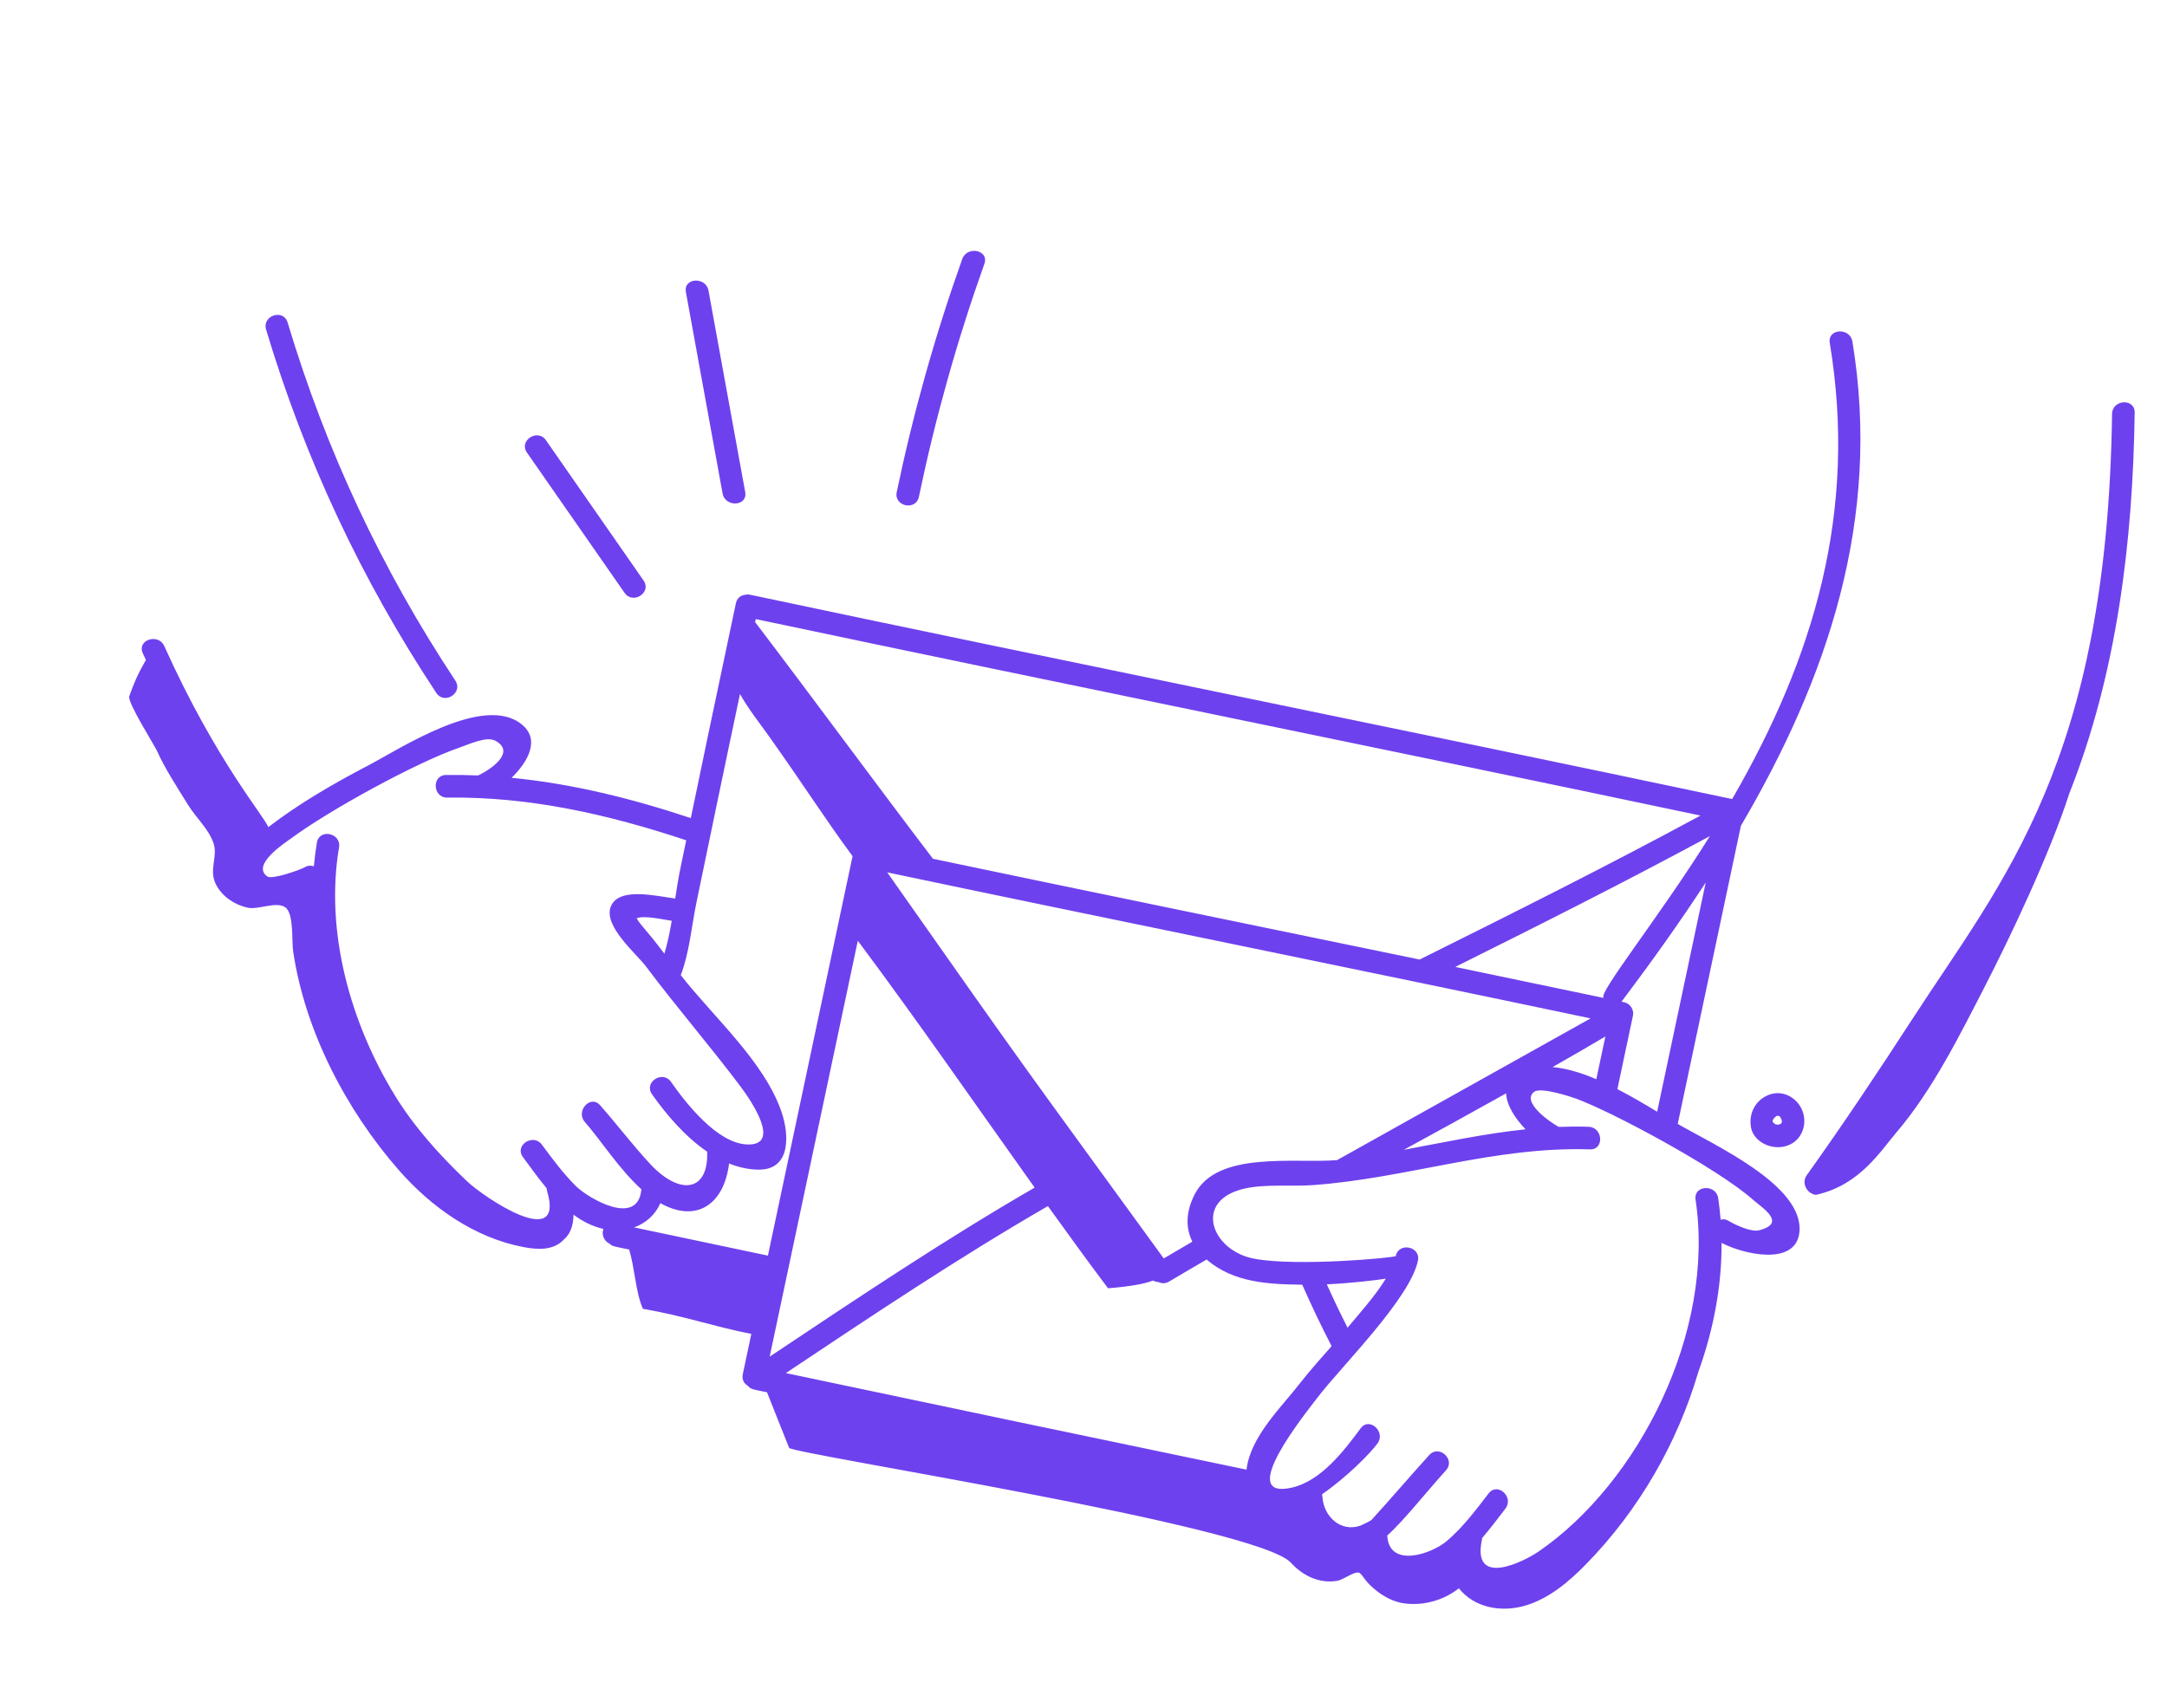 <svg width="227" height="179" viewBox="0 0 227 179" fill="none" xmlns="http://www.w3.org/2000/svg">
<path d="M27.874 34.532C31.956 48.139 37.873 60.764 45.709 72.612C46.553 73.887 48.544 72.594 47.699 71.317C39.966 59.626 34.155 47.211 30.127 33.785C29.688 32.321 27.434 33.067 27.874 34.532Z" fill="#6E41EE"/>
<path d="M16.469 78.728C17.266 80.523 18.665 82.662 19.698 84.333C20.578 85.755 21.857 86.837 22.372 88.372C22.85 89.797 21.805 91.182 22.663 92.756C23.332 93.984 24.607 94.824 25.974 95.115C27.057 95.344 28.947 94.416 29.879 95.067C30.805 95.712 30.544 98.578 30.703 99.653C31.933 107.979 36.215 116.241 41.753 122.58C45.204 126.53 49.743 129.721 54.9 130.683C56.413 130.965 58.041 131.012 59.077 129.865C59.779 129.279 60.06 128.348 60.078 127.276C61.019 127.976 62.053 128.505 63.2 128.765C63.186 128.831 63.172 128.896 63.158 128.962C63.047 129.488 63.34 130.077 63.831 130.295C64.146 130.62 64.394 130.607 65.907 130.926C66.491 132.852 66.589 135.447 67.347 137.138C71.776 137.906 74.557 138.949 78.704 139.77L77.81 143.989C77.69 144.554 77.948 144.975 78.331 145.201C78.659 145.617 79.032 145.606 80.347 145.884C81.036 147.601 82.175 150.515 82.662 151.707C82.929 152.345 131.667 159.856 135.221 163.74C136.488 165.13 138.222 165.955 140.093 165.638C140.706 165.533 141.838 164.656 142.328 164.785C142.761 164.901 142.831 165.677 144.373 166.819C145.183 167.42 146.114 167.876 147.121 168.008C149.128 168.272 151.235 167.683 152.82 166.425C154.447 168.477 157.293 168.982 159.806 168.229C162.32 167.475 164.395 165.699 166.226 163.814C171.675 158.217 175.697 151.256 177.901 143.762C179.482 139.387 180.366 134.781 180.341 130.229C182.656 131.448 188.147 132.7 188.496 129.087C188.968 124.193 179.523 119.966 175.748 117.765C177.954 107.352 180.16 96.938 182.367 86.523C191.388 71.159 197.13 54.431 194.044 35.783C193.797 34.292 191.424 34.415 191.674 35.926C194.595 53.581 190.036 68.866 181.449 83.725C147.188 76.473 112.854 69.575 78.593 62.322C78.409 62.283 78.24 62.285 78.088 62.318C77.634 62.358 77.21 62.636 77.087 63.215C74.409 75.857 73.777 78.91 72.366 85.723C66.237 83.683 59.987 82.124 53.592 81.499C55.331 79.797 56.61 77.489 54.653 75.901C50.66 72.659 41.965 78.434 38.473 80.258C34.925 82.112 31.296 84.214 28.099 86.672C27.841 85.726 22.64 79.78 17.208 67.694C16.588 66.314 14.326 67.044 14.954 68.441C15.061 68.679 15.175 68.913 15.283 69.15C14.342 70.796 14.05 71.557 13.539 72.955C13.314 73.569 16.187 78.095 16.469 78.728ZM69.177 126.07C72.905 128.157 75.831 126.272 76.374 121.913C77.371 122.311 78.414 122.552 79.498 122.556C82.838 122.571 82.7 118.922 81.856 116.478C80.039 111.207 74.746 106.577 71.313 102.177C72.222 99.82 72.447 97.006 72.959 94.549C73.718 90.909 74.469 87.268 75.224 83.626C75.978 79.989 76.751 76.355 77.516 72.719C78.406 74.311 79.648 75.864 80.638 77.266C84.362 82.519 86.436 85.816 89.309 89.712L80.442 131.566C75.77 130.577 71.097 129.597 66.425 128.609C67.657 128.167 68.651 127.28 69.177 126.07ZM168.027 104.573C167.15 104.387 157.414 102.348 152.443 101.316C161.389 96.858 170.319 92.367 179.112 87.612C173.733 96.237 167.124 104.382 168.027 104.573ZM162.64 111.81C165.663 110.084 166.115 109.813 168.168 108.603L167.22 113.08C165.664 112.42 164.102 111.94 162.64 111.81ZM159.807 118.33C155.499 118.782 151.308 119.689 147.05 120.48C151.202 118.208 153.669 116.859 157.773 114.563C157.81 115.801 158.719 117.202 159.807 118.33ZM141.162 139.121C140.401 137.623 139.677 136.106 138.988 134.573C141.398 134.471 144.304 134.123 145.168 133.98C144.084 135.75 142.503 137.508 141.162 139.121ZM136.414 134.613C137.373 136.79 138.396 138.938 139.49 141.051C138.895 141.719 137.123 143.715 136.283 144.807C134.273 147.42 130.987 150.49 130.577 153.992C114.488 150.64 98.401 147.274 82.322 143.874C91.332 137.862 100.386 131.802 109.77 126.376C111.818 129.229 113.9 132.095 116.068 134.987C118.421 134.8 119.91 134.522 120.785 134.179C120.961 134.283 121.152 134.326 121.343 134.329C121.667 134.495 122.068 134.518 122.471 134.282C123.774 133.504 125.085 132.739 126.397 131.976C129.192 134.384 132.789 134.57 136.414 134.613ZM89.859 98.572C96.387 107.328 102.24 115.827 108.382 124.439C98.892 129.933 89.739 136.073 80.626 142.152C83.704 127.625 86.781 113.098 89.859 98.572ZM125.137 125.164C124.162 127.086 124.228 128.739 124.904 130.102C123.906 130.689 122.908 131.275 121.909 131.861C106.311 110.392 108.679 113.805 92.939 91.408C113.398 95.727 143.237 101.776 166.619 106.709C160.377 110.201 141.603 120.697 140.065 121.557C135.652 121.931 127.485 120.53 125.137 125.164ZM148.714 100.541C131.72 97.022 114.716 93.551 97.731 89.985C91.634 81.983 85.2 73.195 79.1 65.183C79.122 65.078 79.144 64.973 79.166 64.868C112.131 71.839 145.162 78.496 178.13 85.455C168.44 90.705 158.578 95.627 148.714 100.541ZM69.599 99.928C67.52 97.173 67.322 97.235 66.689 96.227C67.428 95.889 69.356 96.333 70.367 96.482C70.167 97.67 69.924 98.836 69.599 99.928ZM183.609 125.691C184.596 126.566 187.236 128.154 184.259 128.914C183.445 129.122 181.775 128.349 181.097 127.934C180.789 127.745 180.495 127.723 180.24 127.803C180.182 127.048 180.099 126.296 179.987 125.548C179.763 124.05 177.39 124.175 177.617 125.691C179.695 139.599 171.635 155.379 161.17 162.573C159.67 163.604 154.158 166.407 155.234 161.348C155.248 161.283 155.25 161.222 155.255 161.161C156.138 160.135 156.944 159.055 157.699 158.074C158.627 156.869 156.875 155.266 155.942 156.477C154.609 158.207 153.255 160.023 151.587 161.447C149.924 162.867 145.5 164.34 145.318 160.893C146.99 159.413 149.456 156.287 151.472 154.061C152.499 152.926 150.741 151.33 149.715 152.464C147.675 154.716 145.7 157.031 143.657 159.276C143.315 159.499 142.53 159.851 142.493 159.864C140.447 160.569 138.66 158.915 138.528 156.849C138.522 156.751 138.506 156.661 138.482 156.576C141.065 154.787 143.478 152.355 144.294 151.253C145.196 150.035 143.446 148.429 142.536 149.657C140.767 152.045 138.356 155.217 135.266 155.889C129.437 157.157 136.699 148.163 138.04 146.404C140.514 143.161 147.685 136.101 148.533 132.102C148.849 130.608 146.527 130.113 146.21 131.61C146.174 131.782 135.854 132.739 131.361 131.885C126.883 131.035 124.937 125.777 130.356 124.545C132.574 124.04 135.219 124.344 137.503 124.18C147.354 123.476 156.532 120.104 166.55 120.435C168.074 120.485 167.927 118.115 166.407 118.065C165.357 118.03 164.319 118.039 163.289 118.079C162.446 117.636 159.295 115.465 160.717 114.399C161.441 113.857 164.733 114.984 165.101 115.118C168.868 116.491 179.888 122.395 183.609 125.691ZM173.592 116.485C172.345 115.733 170.921 114.89 169.426 114.119C169.969 111.556 170.513 108.992 171.056 106.428C171.189 105.8 170.77 105.154 170.141 105.021C170.046 105.001 169.951 104.982 169.857 104.962C172.92 100.893 175.903 96.733 178.68 92.469C176.984 100.475 175.288 108.48 173.592 116.485ZM30.494 87.849C34.585 84.819 43.77 79.826 48.089 78.35C49.066 78.016 50.953 77.112 51.877 77.609C54.108 78.808 51.375 80.655 50.084 81.252C48.967 81.206 47.844 81.189 46.718 81.205C45.191 81.227 45.333 83.597 46.861 83.575C55.467 83.451 63.779 85.347 71.884 88.048C71.136 91.655 71.101 91.697 70.732 94.15C68.7 93.882 64.836 92.925 63.995 94.965C63.15 97.017 66.639 99.89 67.704 101.312C70.883 105.556 74.357 109.566 77.544 113.807C78.735 115.391 81.867 120.026 78.3 119.92C75.13 119.824 71.846 115.582 70.286 113.356C69.41 112.106 67.417 113.396 68.296 114.651C69.743 116.715 71.726 119.073 74.077 120.674C74.239 124.888 71.205 125.318 68.068 121.92C66.258 119.959 64.624 117.813 62.861 115.807C61.851 114.66 60.265 116.429 61.264 117.564C62.92 119.448 64.86 122.509 67.187 124.615C66.838 128.647 61.568 125.528 60.296 124.252C58.982 122.934 57.87 121.432 56.765 119.94C55.858 118.716 53.863 120.003 54.775 121.234C55.544 122.274 56.364 123.425 57.268 124.515C57.272 124.618 57.285 124.723 57.318 124.835C59.181 131.163 50.723 125.494 48.885 123.74C46.059 121.044 43.442 118.151 41.388 114.815C36.729 107.245 34.017 97.637 35.516 88.787C35.771 87.285 33.45 86.785 33.194 88.295C33.055 89.116 32.954 89.944 32.878 90.775C32.584 90.671 32.242 90.681 31.898 90.883C31.45 91.147 28.494 92.189 28 91.839C26.265 90.609 29.941 88.259 30.494 87.849Z" fill="#6E41EE"/>
<path d="M55.197 47.419C58.607 52.321 62.017 57.223 65.428 62.124C66.299 63.378 68.293 62.087 67.418 60.83C64.007 55.928 60.597 51.026 57.187 46.125C56.315 44.871 54.322 46.162 55.197 47.419Z" fill="#6E41EE"/>
<path d="M78.062 51.559C76.781 44.523 75.499 37.487 74.218 30.451C73.948 28.968 71.574 29.089 71.848 30.593C73.129 37.63 74.411 44.666 75.692 51.702C75.962 53.185 78.336 53.064 78.062 51.559Z" fill="#6E41EE"/>
<path d="M100.798 27.142C97.953 35.128 95.666 43.268 93.934 51.567C93.622 53.062 95.944 53.557 96.256 52.059C97.988 43.76 100.276 35.62 103.12 27.634C103.631 26.199 101.304 25.721 100.798 27.142Z" fill="#6E41EE"/>
<path d="M200.343 106.749C196.757 112.282 193.101 117.767 189.268 123.132C188.678 123.958 189.273 124.95 189.995 125.141C190.113 125.241 190.353 125.18 190.509 125.128C194.893 124.066 197.072 120.506 198.662 118.647C202.414 114.266 205.295 108.463 207.934 103.334C210.5 98.348 214.713 89.516 216.769 83.13C221.763 70.53 223.429 56.697 223.615 43.228C223.636 41.701 221.266 41.847 221.245 43.371C220.742 79.847 209.738 92.256 200.343 106.749Z" fill="#6E41EE"/>
<path d="M185.367 114.69C183.885 115.216 183.13 116.705 183.437 118.204C183.731 119.629 185.602 120.623 187.252 120.034C188.712 119.513 189.351 117.875 188.832 116.456C188.322 115.06 186.821 114.175 185.367 114.69ZM186.374 117.824C186.083 117.899 185.848 117.779 185.702 117.541C185.698 117.513 185.696 117.485 185.691 117.456C185.66 117.304 186.323 116.382 186.626 117.342C186.713 117.619 186.617 117.761 186.374 117.824Z" fill="#6E41EE"/>
</svg>
